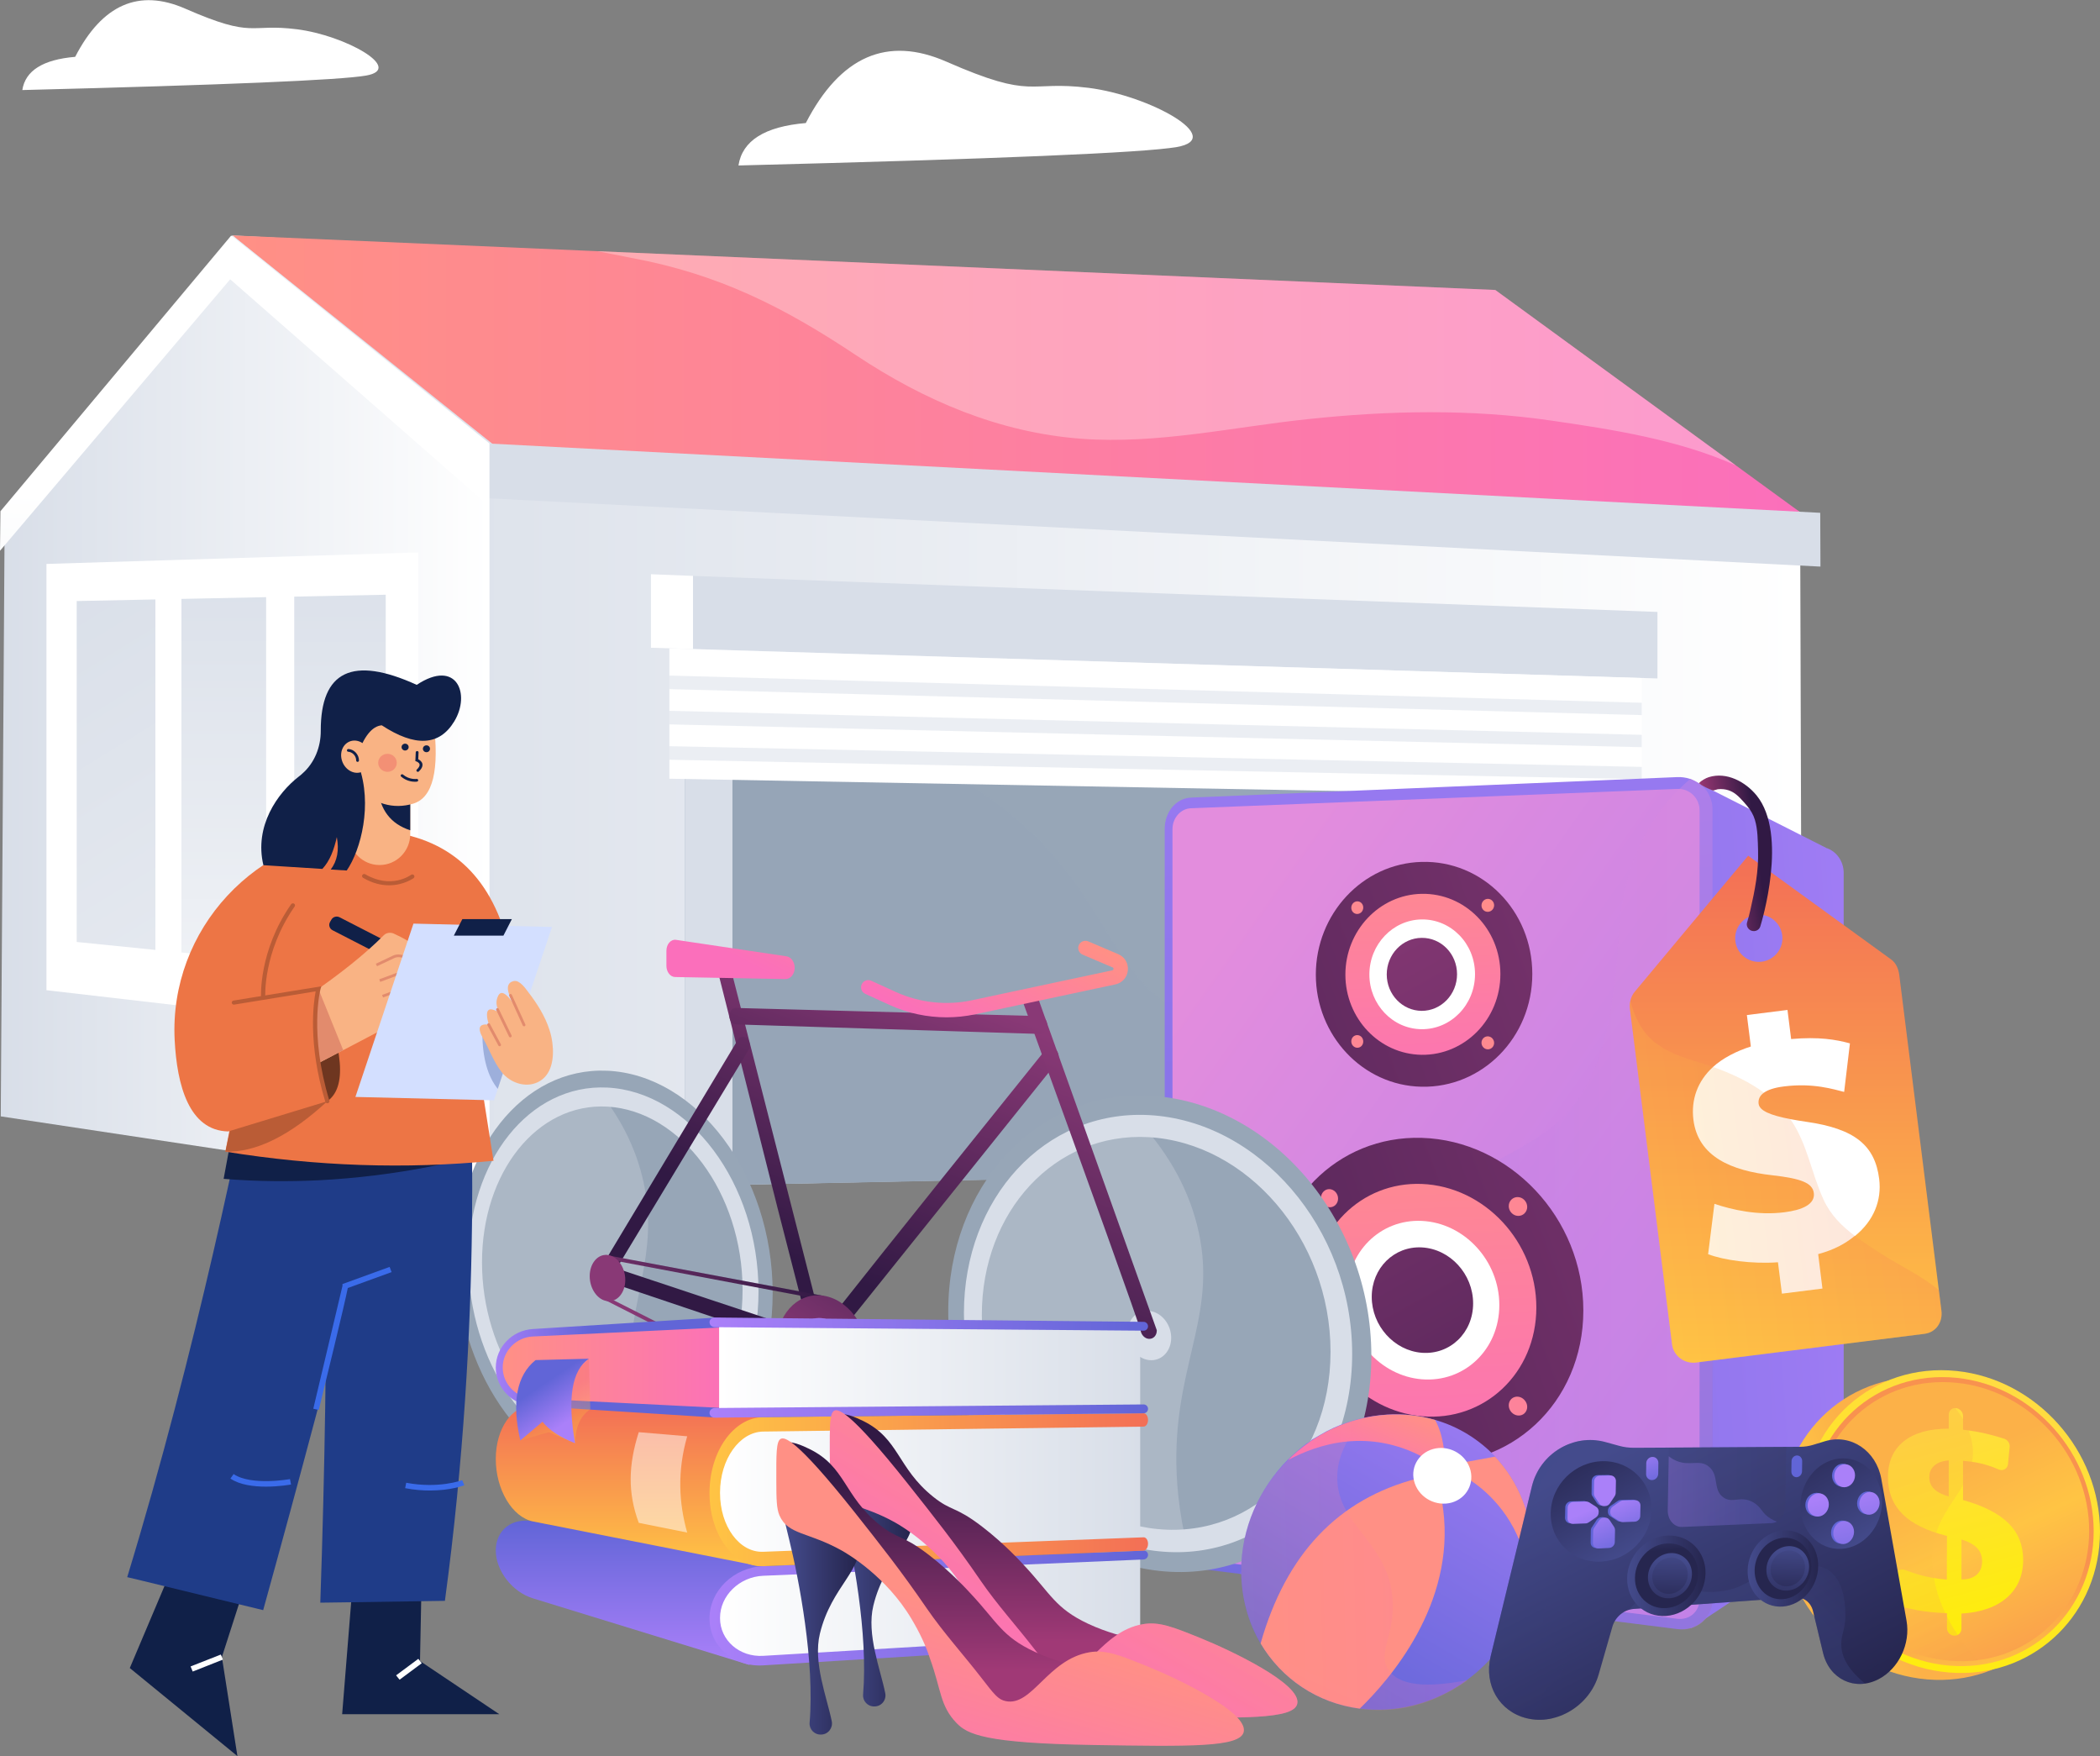 <svg xmlns="http://www.w3.org/2000/svg" xmlns:xlink="http://www.w3.org/1999/xlink" width="2757" height="2305"><rect width="100%" height="100%" fill="#808080" stroke="none"/><style><![CDATA[.K{mix-blend-mode:multiply}.M{mix-blend-mode:multiply}.N{mix-blend-mode:soft-light}.S{mix-blend-mode:multiply}.V{mix-blend-mode:soft-light}.j{mix-blend-mode:multiply}.q{mix-blend-mode:multiply}.r{mix-blend-mode:soft-light}.AN{mix-blend-mode:soft-light}.AO{mix-blend-mode:multiply}.AT{mix-blend-mode:multiply}.Ad{mix-blend-mode:multiply}.Ae{mix-blend-mode:multiply}.BH{mix-blend-mode:multiply}.BI{mix-blend-mode:soft-light}.BU{opacity:.3}.BV{fill:#fff}.BW{fill:#d8dee8}.BX{fill-rule:evenodd}.BY{fill:#102048}.BZ{fill:#97a6b7}.Ba{fill:#f9b384}]]></style><defs><linearGradient id="A" gradientUnits="userSpaceOnUse"/><linearGradient id="B" x1="305.1" y1="307" x2="2365.9" y2="307" href="#A"><stop stop-color="#d8dee8"/><stop offset="1" stop-color="#fff"/></linearGradient><linearGradient id="C" x1="305.2" y1="307" x2="2363.3" y2="307" href="#A"><stop stop-color="#ff9085"/><stop offset="1" stop-color="#fb6fbb"/></linearGradient><linearGradient id="D" x1="2389.4" y1="832.4" x2="2382.2" y2="1073.1" href="#A"><stop stop-color="#d8dee8"/><stop offset="1" stop-color="#fff"/></linearGradient><linearGradient id="E" x1="1" y1="307" x2="642.7" y2="307" href="#A"><stop stop-color="#d8dee8"/><stop offset="1" stop-color="#fff"/></linearGradient><linearGradient id="F" x1="-37.7" y1="1424.7" x2="-.1" y2="643.4" href="#A"><stop stop-color="#d8dee8"/><stop offset="1" stop-color="#fff"/></linearGradient><linearGradient id="G" x1="508.4" y1="663.1" x2="508.4" y2="1736.5" href="#A"><stop stop-color="#d8dee8"/><stop offset="1" stop-color="#fff"/></linearGradient><linearGradient id="H" x1="123" y1="651.6" x2="1053.9" y2="2162.5" href="#A"><stop stop-color="#d8dee8"/><stop offset="1" stop-color="#fff"/></linearGradient><linearGradient id="I" x1="351.4" y1="672.3" x2="351.4" y2="1686.6" href="#A"><stop stop-color="#d8dee8"/><stop offset="1" stop-color="#fff"/></linearGradient><linearGradient id="J" x1="2598.7" y1="994.4" x2="1301" y2="1082.8" href="#A"><stop stop-color="#aa80f9"/><stop offset="1" stop-color="#6165d7"/></linearGradient><linearGradient id="K" x1="1463.7" y1="467.2" x2="1551.7" y2="2643.7" href="#A"><stop stop-color="#aa80f9"/><stop offset="1" stop-color="#6165d7"/></linearGradient><linearGradient id="L" x1="1193.8" y1="1792.6" x2="2723.7" y2="2872.8" href="#A"><stop offset="0" stop-color="#e38ddd"/><stop offset="1" stop-color="#9571f6"/></linearGradient><linearGradient id="M" x1="1648.7" y1="1529.9" x2="1764.2" y2="2208.4" href="#A"><stop offset="0" stop-color="#e38ddd"/><stop offset="1" stop-color="#9571f6"/></linearGradient><linearGradient id="N" x1="2248.3" y1="1020.3" x2="1627.2" y2="1020.3" href="#A"><stop offset="0" stop-color="#e38ddd"/><stop offset="1" stop-color="#9571f6"/></linearGradient><linearGradient id="O" x1="909.4" y1="1813.6" x2="2457.7" y2="1236.6" href="#A"><stop stop-color="#311944"/><stop offset="1" stop-color="#893976"/></linearGradient><linearGradient id="P" x1="1753.5" y1="1069.4" x2="1770.1" y2="1478.1" href="#A"><stop stop-color="#ff9085"/><stop offset="1" stop-color="#fb6fbb"/></linearGradient><linearGradient id="Q" x1="2521.5" y1="2339.7" x2="1821.9" y2="1082.9" href="#A"><stop stop-color="#311944"/><stop offset="1" stop-color="#893976"/></linearGradient><linearGradient id="R" x1="2057.9" y1="1076.9" x2="1069" y2="1990.3" href="#A"><stop stop-color="#ff9085"/><stop offset="1" stop-color="#fb6fbb"/></linearGradient><linearGradient id="S" x1="2052" y1="1104" x2="1063.1" y2="2017.4" href="#A"><stop stop-color="#ff9085"/><stop offset="1" stop-color="#fb6fbb"/></linearGradient><linearGradient id="T" x1="1972.3" y1="1001.4" x2="983.4" y2="1914.8" href="#A"><stop stop-color="#ff9085"/><stop offset="1" stop-color="#fb6fbb"/></linearGradient><linearGradient id="U" x1="2139.8" y1="1182.5" x2="1150.9" y2="2095.9" href="#A"><stop stop-color="#ff9085"/><stop offset="1" stop-color="#fb6fbb"/></linearGradient><linearGradient id="V" x1="1078.3" y1="2257.7" x2="2626.6" y2="1680.8" href="#A"><stop stop-color="#311944"/><stop offset="1" stop-color="#893976"/></linearGradient><linearGradient id="W" x1="1706.4" y1="1407.8" x2="1729.8" y2="1987" href="#A"><stop stop-color="#ff9085"/><stop offset="1" stop-color="#fb6fbb"/></linearGradient><linearGradient id="X" x1="2349.5" y1="2411.2" x2="1669.1" y2="1188.7" href="#A"><stop stop-color="#311944"/><stop offset="1" stop-color="#893976"/></linearGradient><linearGradient id="Y" x1="2255" y1="1321" x2="1266.1" y2="2234.4" href="#A"><stop stop-color="#ff9085"/><stop offset="1" stop-color="#fb6fbb"/></linearGradient><linearGradient id="Z" x1="2239" y1="1351.6" x2="1250" y2="2264.9" href="#A"><stop stop-color="#ff9085"/><stop offset="1" stop-color="#fb6fbb"/></linearGradient><linearGradient id="a" x1="2124.7" y1="1204" x2="1135.7" y2="2117.4" href="#A"><stop stop-color="#ff9085"/><stop offset="1" stop-color="#fb6fbb"/></linearGradient><linearGradient id="b" x1="2373.9" y1="1473.6" x2="1384.9" y2="2387" href="#A"><stop stop-color="#ff9085"/><stop offset="1" stop-color="#fb6fbb"/></linearGradient><linearGradient id="c" x1="2344.3" y1="1788.6" x2="2344.3" y2="1123.2" href="#A"><stop stop-color="#ffc444"/><stop offset="1" stop-color="#f36f56"/></linearGradient><linearGradient id="d" x1="2138.6" y1="1312.1" x2="2490.6" y2="1267.9" href="#A"><stop stop-color="#ffc444"/><stop offset="1" stop-color="#f36f56"/></linearGradient><linearGradient id="e" x1="2321.8" y1="1220" x2="2253.1" y2="1229.4" href="#A"><stop stop-color="#311944"/><stop offset=".2" stop-color="#49204e"/><stop offset=".3" stop-color="#532353"/><stop offset="1" stop-color="#a03976"/></linearGradient><linearGradient id="f" x1="2536.2" y1="2239.8" x2="2308.6" y2="2312.9" href="#A"><stop stop-color="#fcb148"/><stop offset=".3" stop-color="#ffc444"/><stop offset=".9" stop-color="#f8924f"/></linearGradient><linearGradient id="g" x1="2827.2" y1="1911.6" x2="2630.7" y2="2345.2" href="#A"><stop stop-color="#ffdb44"/><stop offset="1" stop-color="#feef06"/></linearGradient><linearGradient id="h" x1="2413.4" y1="2303.8" x2="2375.5" y2="2096.7" href="#A"><stop stop-color="#fcb148"/><stop offset=".3" stop-color="#ffc444"/><stop offset=".9" stop-color="#f8924f"/></linearGradient><linearGradient id="i" x1="2714.8" y1="1850.1" x2="2871.1" y2="2181.8" href="#A"><stop stop-color="#fcb148"/><stop offset=".3" stop-color="#ffc444"/><stop offset=".9" stop-color="#f8924f"/></linearGradient><linearGradient id="j" x1="2623.1" y1="1827.9" x2="2704.2" y2="2131.8" href="#A"><stop stop-color="#ffdb44"/><stop offset="1" stop-color="#feef06"/></linearGradient><linearGradient id="k" x1="2601.5" y1="1893.9" x2="2762.7" y2="2236" href="#A"><stop stop-color="#fcb148"/><stop offset=".3" stop-color="#ffc444"/><stop offset=".9" stop-color="#f8924f"/></linearGradient><linearGradient id="l" x1="826.3" y1="1566.4" x2="969.5" y2="1200.8" href="#A"><stop stop-color="#311944"/><stop offset="1" stop-color="#893976"/></linearGradient><linearGradient id="m" x1="1160.6" y1="1772.4" x2="1329.5" y2="1341.1" href="#A"><stop stop-color="#311944"/><stop offset="1" stop-color="#893976"/></linearGradient><linearGradient id="n" x1="881.3" y1="1516.7" x2="1002.7" y2="1206.7" href="#A"><stop stop-color="#311944"/><stop offset="1" stop-color="#893976"/></linearGradient><linearGradient id="o" x1="840.8" y1="1526.1" x2="974.5" y2="1184.5" href="#A"><stop stop-color="#311944"/><stop offset="1" stop-color="#893976"/></linearGradient><linearGradient id="p" x1="1140.9" y1="1739.7" x2="1053.2" y2="1874.5" href="#A"><stop stop-color="#311944"/><stop offset="1" stop-color="#893976"/></linearGradient><linearGradient id="q" x1="1287.4" y1="1601.6" x2="1131.2" y2="1842" href="#A"><stop stop-color="#311944"/><stop offset="1" stop-color="#893976"/></linearGradient><linearGradient id="r" x1="1204" y1="1671.5" x2="1110.5" y2="1815.2" href="#A"><stop offset="0" stop-color="#e38ddd"/><stop offset="1" stop-color="#9571f6"/></linearGradient><linearGradient id="s" x1="1024.3" y1="1394.5" x2="876.9" y2="1621.2" href="#A"><stop stop-color="#311944"/><stop offset="1" stop-color="#893976"/></linearGradient><linearGradient id="t" x1="1127.6" y1="1121" x2="1037.9" y2="1293.9" href="#A"><stop stop-color="#ff9085"/><stop offset="1" stop-color="#fb6fbb"/></linearGradient><linearGradient id="u" x1="1490.4" y1="1265.4" x2="1399.8" y2="1440.1" href="#A"><stop stop-color="#ff9085"/><stop offset="1" stop-color="#fb6fbb"/></linearGradient><linearGradient id="v" x1="827.9" y1="2185.3" x2="827.9" y2="1995.9" href="#A"><stop stop-color="#aa80f9"/><stop offset="1" stop-color="#6165d7"/></linearGradient><linearGradient id="w" x1="1496.9" y1="2038.9" x2="944.1" y2="2038.9" href="#A"><stop stop-color="#d8dee8"/><stop offset="1" stop-color="#fff"/></linearGradient><linearGradient id="x" x1="931.5" y1="2033.3" x2="1507.2" y2="2033.3" href="#A"><stop stop-color="#aa80f9"/><stop offset="1" stop-color="#6165d7"/></linearGradient><linearGradient id="y" x1="832.8" y1="2055.5" x2="832.8" y2="1845.3" href="#A"><stop stop-color="#ffc444"/><stop offset="1" stop-color="#f36f56"/></linearGradient><linearGradient id="z" x1="1496.9" y1="1861.3" x2="944.1" y2="1861.3" href="#A"><stop stop-color="#d8dee8"/><stop offset="1" stop-color="#fff"/></linearGradient><linearGradient id="AA" x1="931.5" y1="1853.1" x2="1507.2" y2="1853.1" href="#A"><stop stop-color="#ffc444"/><stop offset="1" stop-color="#f36f56"/></linearGradient><linearGradient id="AB" x1="659.2" y1="1733.8" x2="969" y2="1733.8" href="#A"><stop stop-color="#ff9085"/><stop offset="1" stop-color="#fb6fbb"/></linearGradient><linearGradient id="AC" x1="640.4" y1="1724.3" x2="777.1" y2="1725.8" href="#A"><stop stop-color="#aa80f9"/><stop offset="1" stop-color="#6165d7"/></linearGradient><linearGradient id="AD" x1="1496.9" y1="1733.3" x2="944.1" y2="1733.3" href="#A"><stop stop-color="#d8dee8"/><stop offset="1" stop-color="#fff"/></linearGradient><linearGradient id="AE" x1="931.5" y1="1727.3" x2="1507.2" y2="1727.3" href="#A"><stop stop-color="#aa80f9"/><stop offset="1" stop-color="#6165d7"/></linearGradient><linearGradient id="AF" x1="931.5" y1="1841.4" x2="1507.2" y2="1841.4" href="#A"><stop stop-color="#aa80f9"/><stop offset="1" stop-color="#6165d7"/></linearGradient><linearGradient id="AG" x1="696.7" y1="1907.6" x2="674.1" y2="1874.2" href="#A"><stop stop-color="#ffc444"/><stop offset="1" stop-color="#f36f56"/></linearGradient><linearGradient id="AH" x1="697.3" y1="1898.4" x2="664.4" y2="1849.6" href="#A"><stop stop-color="#aa80f9"/><stop offset="1" stop-color="#6165d7"/></linearGradient><linearGradient id="AI" x1="1102.3" y1="1911.7" x2="1192.5" y2="1911.7" href="#A"><stop stop-color="#444b8c"/><stop offset="1" stop-color="#26264f"/></linearGradient><linearGradient id="AJ" x1="1524.3" y1="1895.6" x2="1522.7" y2="2156.3" href="#A"><stop stop-color="#311944"/><stop offset="1" stop-color="#a03976"/></linearGradient><linearGradient id="AK" x1="1785.1" y1="2101.4" x2="1615.6" y2="2387.3" href="#A"><stop stop-color="#ff9085"/><stop offset="1" stop-color="#fb6fbb"/></linearGradient><linearGradient id="AL" x1="1032.1" y1="1948.6" x2="1122.2" y2="1948.6" href="#A"><stop stop-color="#444b8c"/><stop offset="1" stop-color="#26264f"/></linearGradient><linearGradient id="AM" x1="1454.1" y1="1932.5" x2="1452.5" y2="2193.2" href="#A"><stop stop-color="#311944"/><stop offset="1" stop-color="#a03976"/></linearGradient><linearGradient id="AN" x1="1644.9" y1="2221.3" x2="1563.1" y2="2493.6" href="#A"><stop stop-color="#ff9085"/><stop offset="1" stop-color="#fb6fbb"/></linearGradient><linearGradient id="AO" x1="2170.3" y1="1860.4" x2="1887" y2="2340.9" href="#A"><stop stop-color="#aa80f9"/><stop offset="1" stop-color="#6165d7"/></linearGradient><linearGradient id="AP" x1="1858.4" y1="2241.9" x2="1245.7" y2="3623.6" href="#A"><stop stop-color="#ff9085"/><stop offset="1" stop-color="#fb6fbb"/></linearGradient><linearGradient id="AQ" x1="2014.1" y1="2070.7" x2="1736.3" y2="2697.2" href="#A"><stop stop-color="#ff9085"/><stop offset="1" stop-color="#fb6fbb"/></linearGradient><linearGradient id="AR" x1="1915.6" y1="1877.4" x2="1867.1" y2="1986.7" href="#A"><stop stop-color="#ff9085"/><stop offset="1" stop-color="#fb6fbb"/></linearGradient><linearGradient id="AS" x1="1627.1" y1="1863.1" x2="1918.9" y2="1856.2" href="#A"><stop stop-color="#ff9085"/><stop offset="1" stop-color="#fb6fbb"/></linearGradient><linearGradient id="AT" x1="2386.5" y1="1763.2" x2="2582.6" y2="2144.3" href="#A"><stop stop-color="#444b8c"/><stop offset="1" stop-color="#26264f"/></linearGradient><linearGradient id="AU" x1="2191.3" y1="1894.3" x2="2345.2" y2="1897.1" href="#A"><stop stop-color="#40447e"/><stop offset="1" stop-color="#3c3b6b"/></linearGradient><linearGradient id="AV" x1="2263.5" y1="1996.4" x2="2369.5" y2="1891.4" href="#A"><stop stop-color="#444b8c"/><stop offset="1" stop-color="#26264f"/></linearGradient><linearGradient id="AW" x1="2069.6" y1="2082.8" x2="1983.1" y2="1936" href="#A"><stop stop-color="#444b8c"/><stop offset="1" stop-color="#26264f"/></linearGradient><linearGradient id="AX" x1="2137.8" y1="2012.1" x2="2239.6" y2="2014" href="#A"><stop stop-color="#444b8c"/><stop offset="1" stop-color="#26264f"/></linearGradient><linearGradient id="AY" x1="2225.6" y1="1978.6" x2="2230.2" y2="2031.1" href="#A"><stop stop-color="#444b8c"/><stop offset="1" stop-color="#26264f"/></linearGradient><linearGradient id="AZ" x1="2226.8" y1="2049.9" x2="2215.5" y2="2138.7" href="#A"><stop stop-color="#444b8c"/><stop offset="1" stop-color="#26264f"/></linearGradient><linearGradient id="Aa" x1="2218.7" y1="2036" x2="2216.4" y2="2112" href="#A"><stop stop-color="#444b8c"/><stop offset="1" stop-color="#26264f"/></linearGradient><linearGradient id="Ab" x1="2295.9" y1="2005.4" x2="2387.4" y2="2007.1" href="#A"><stop stop-color="#444b8c"/><stop offset="1" stop-color="#26264f"/></linearGradient><linearGradient id="Ac" x1="2373.5" y1="1960.6" x2="2378.1" y2="2012.4" href="#A"><stop stop-color="#444b8c"/><stop offset="1" stop-color="#26264f"/></linearGradient><linearGradient id="Ad" x1="2380.5" y1="2040.5" x2="2369.4" y2="2127.9" href="#A"><stop stop-color="#444b8c"/><stop offset="1" stop-color="#26264f"/></linearGradient><linearGradient id="Ae" x1="2372.6" y1="2026.9" x2="2370.3" y2="2101.8" href="#A"><stop stop-color="#444b8c"/><stop offset="1" stop-color="#26264f"/></linearGradient><linearGradient id="Af" x1="2171.2" y1="1890.7" x2="2189.9" y2="1948.7" href="#A"><stop stop-color="#aa80f9"/><stop offset="1" stop-color="#6165d7"/></linearGradient><linearGradient id="Ag" x1="2341.4" y1="1830.8" x2="2359.8" y2="1887.7" href="#A"><stop stop-color="#aa80f9"/><stop offset="1" stop-color="#6165d7"/></linearGradient><linearGradient id="Ah" x1="2153.6" y1="2033.3" x2="2138.1" y2="2017.8" href="#A"><stop stop-color="#aa80f9"/><stop offset="1" stop-color="#6165d7"/></linearGradient><linearGradient id="Ai" x1="2122.2" y1="2065.3" x2="2106.7" y2="2049.8" href="#A"><stop stop-color="#aa80f9"/><stop offset="1" stop-color="#6165d7"/></linearGradient><linearGradient id="Aj" x1="2121.1" y1="2065.2" x2="2105.8" y2="2049.8" href="#A"><stop stop-color="#aa80f9"/><stop offset="1" stop-color="#6165d7"/></linearGradient><linearGradient id="Ak" x1="2152.8" y1="2032.2" x2="2137.6" y2="2017" href="#A"><stop stop-color="#aa80f9"/><stop offset="1" stop-color="#6165d7"/></linearGradient><linearGradient id="Al" x1="2132.6" y1="1959.8" x2="2164.7" y2="2031.6" href="#A"><stop stop-color="#aa80f9"/><stop offset="1" stop-color="#6165d7"/></linearGradient><linearGradient id="Am" x1="2107.1" y1="1972" x2="2139.1" y2="2043.4" href="#A"><stop stop-color="#aa80f9"/><stop offset="1" stop-color="#6165d7"/></linearGradient><linearGradient id="An" x1="2098.7" y1="1976.3" x2="2130.6" y2="2047.2" href="#A"><stop stop-color="#aa80f9"/><stop offset="1" stop-color="#6165d7"/></linearGradient><linearGradient id="Ao" x1="2147.3" y1="1953" x2="2178.9" y2="2023.5" href="#A"><stop stop-color="#aa80f9"/><stop offset="1" stop-color="#6165d7"/></linearGradient><linearGradient id="Ap" x1="2392.5" y1="2060.8" x2="2303.7" y2="1909.4" href="#A"><stop stop-color="#444b8c"/><stop offset="1" stop-color="#26264f"/></linearGradient><linearGradient id="Aq" x1="2478.5" y1="2024.2" x2="2458.4" y2="2003.4" href="#A"><stop stop-color="#aa80f9"/><stop offset="1" stop-color="#6165d7"/></linearGradient><linearGradient id="Ar" x1="2441.9" y1="2061.9" x2="2421.9" y2="2041.2" href="#A"><stop stop-color="#aa80f9"/><stop offset="1" stop-color="#6165d7"/></linearGradient><linearGradient id="As" x1="2442.6" y1="2061.4" x2="2422.5" y2="2040.5" href="#A"><stop stop-color="#aa80f9"/><stop offset="1" stop-color="#6165d7"/></linearGradient><linearGradient id="At" x1="2477.3" y1="2024.9" x2="2457.4" y2="2004.2" href="#A"><stop stop-color="#aa80f9"/><stop offset="1" stop-color="#6165d7"/></linearGradient><linearGradient id="Au" x1="2443.5" y1="1951" x2="2478.8" y2="2081.1" href="#A"><stop stop-color="#aa80f9"/><stop offset="1" stop-color="#6165d7"/></linearGradient><linearGradient id="Av" x1="2424.1" y1="1958.3" x2="2459" y2="2086.8" href="#A"><stop stop-color="#aa80f9"/><stop offset="1" stop-color="#6165d7"/></linearGradient><linearGradient id="Aw" x1="2402.5" y1="1964.2" x2="2437.7" y2="2093.8" href="#A"><stop stop-color="#aa80f9"/><stop offset="1" stop-color="#6165d7"/></linearGradient><linearGradient id="Ax" x1="2464.4" y1="1945" x2="2499.4" y2="2073.8" href="#A"><stop stop-color="#aa80f9"/><stop offset="1" stop-color="#6165d7"/></linearGradient><linearGradient id="Ay" x1="2090.8" y1="1913.9" x2="2297.7" y2="2316" href="#A"><stop stop-color="#444b8c"/><stop offset="1" stop-color="#26264f"/></linearGradient><linearGradient id="Az" x1="2191" y1="1909.4" x2="2345.1" y2="1912.2" href="#A"><stop stop-color="#aa80f9"/><stop offset="1" stop-color="#6165d7"/></linearGradient><path id="BA" d="M2728.5 2019.4c0 105.7-82.6 188.7-188.2 185.5-109.8-3.4-202.2-98.2-202.2-211.8 0-113.5 92.4-195.9 202.2-184.5 105.6 11 188.2 105.2 188.2 210.8z"/></defs><path d="M2363.3 672.3l2.6 853.4-1723.2 36.2L305.1 309l1661.2 89.1-6.5 36.1z" fill="url(#B)"/><path d="M2363.3 672.3L673.5 604.2 305.2 309l479.1 20.7 1178.8 50.9L2279 610.9q0 0 0 0z" fill="url(#C)"/><path d="M2390 743.7L640.7 654v-71.9l1749 91z" fill="url(#D)"/><path d="M642.6 582.1l.1 980L1 1465.3l5.2-795.2L305.1 309z" fill="url(#E)"/><path d="M640.7 663.1L302.2 366.6 0 722.9.6 671l302.9-361.8 337.2 272.9z" fill="url(#F)"/><g class="BV BX"><path d="M538.1 736.6v607.1l-465.9-53.9V751zm-29.2 544.7V776.7l-125.1 2.7v489.2zm-157.1-15.9V780.1L236 782.6v471zm-145.6-14.7V783.3l-107.6 2.3v454.2z"/><path d="M549.2 1356.2L61 1299.7V740.2l488.2-15.1zm-465.9-76.3l443.7 51.3V748.1L83.3 761.8zm436.8 13.7l-147.4-14.9V768.5l147.4-3.1zM395 1258.5l102.8 10.4V788.1L395 790.3zm-32.1 19.1l-138.1-14v-492l138.1-2.9zm-115.8-34.1l93.5 9.4V791.4l-93.5 2zm-29.8 19.4l-129.8-13.2V774.5l129.8-2.7zm-107.5-33.3l85.2 8.6V794.5l-85.2 1.9z"/></g><path d="m506.4 780.6v496.6l-120.1-12.1v-482z" fill="url(#G)"/><path d="M204 786.8v460l-103.3-10.4V788.9z" fill="url(#H)"/><path d="M349.4 783.8v477.6l-111.2-11.2V786.1z" fill="url(#I)"/><g class="BZ"><path d="M2145 922v609.6l-1245.5 24.9V887.2z"/><path class="K" d="m2118.2 1532.1l-1218.7 24.4v-95.7l43.7-462.4q211.4-77.3 391.6 76.9c175.6 150.1 91.5 286.8 442.5 309.1c268.1 16.9 321.2 57.7 340.9 147.7z" opacity=".6"/></g><path d="M961.6 1555.3l-62.1 1.2V887.2l62.1 1.6zm1183.4-23.7l-51.8 1v-612l51.8 1.4z" class="BW"/><path d="m909.8 851.9l-55.2-1.7v-96.5l55.2 2.2z" class="BV"/><path d="M2176 890.5L909.8 851.9v-96L2176 803.2z" class="BW"/><path d="M2155.3 1045.5l-1276.5-23.4V851l1276.5 39z" class="BV"/><g class="BW"><path class="M" d="M2155.3 938.6L878.8 904.5v-17.8l1276.5 35.7zm0 42.1L878.8 950.8V933l1276.5 31.5zm0 42.1L878.8 997.2v-17.8l1276.5 27.2z" opacity=".5"/></g><path class="N BU BV" d="M2279 610.9c-75.6-33.9-162.7-47.3-242-58.8-106.1-15.5-213.3-13.3-319.7-2-98.8 10.4-197.7 33.2-297.5 25.8-108.3-8.1-206.4-50.1-296-109.7-95.9-63.8-180.7-106.5-295.4-127.8l-44.1-8.7 1178.8 50.9z"/><path d="M1901.3 1133.3l277-12.5 40.3-98.5 179.7 91v.1l.1.1q.1-.1.2-.2c12.7 4.6 21.9 17.3 21.9 32.6V1988c0 15.8-9.8 28.1-23.1 31.3L2220.3 2137l-38.6-144.8-232-31.3q0-.1 0-.1l-48.4-6.5c-15.2-2.1-26.2-18.4-26.2-36.1v-751.5c0-17.8 11-32.7 26.2-33.4z" fill="url(#J)"/><path d="M1563.6 1046.9l637.9-26.9c5.7-.3 12 .5 17.1 2.3 16.8 5.7 29.7 21.3 29.7 40.1v1036.9c0 24.4-21.7 42-46.4 38.9l-638.4-80.5c-20-2.5-34.4-22.6-34.4-44.4V1088c0-21.8 14.4-40.2 34.5-41.1z" fill="url(#K)"/><path d="M1539.3 1088.3c0-14.6 10.7-26.9 24.1-27.4l638.4-25.4c16.5-.7 29.5 12 29.5 28.3v1035.1c0 16.3-13.1 27.9-29.5 25.8l-638.6-79.2c-13.4-1.7-23.9-14.9-23.9-29.5z" fill="url(#L)"/><path d="m1730.2 1963.8c0-9.1 5.8-15.7 14.4-14.9l244.8 25.8c9.3 1 15.2 9.4 15.2 18.9v22.1c0 9.5-5.8 16.4-15.1 15.3l-244.1-27.9c-8.6-1-15.2-9.1-15.2-18.2z" fill="url(#M)"/><path class="S BU" d="M1637 2053.4c51.1-51.1 191.7-56.9 233.9-112.3 11.2-14.7 15.2-32.8 8.4-55.9q-1.3-4.7-3.2-9.6-6.9-17.5-12.2-34.8-4.9-16.4-8.3-32.5c-9.5-44.5-10.4-87.2-2.9-126.2q3.2-16.3 8.3-31.6c4.8-14.7 11-28.7 18.5-41.9 9.7-17 21.6-32.7 35.7-46.9 13.8-13.8 29.8-26.2 48-36.7 75.8-44.2 149.7-63.9 161.3-292.9 4.9-96 40.7-157.7 81.1-197.4 4.4-4.4 9.1-8.6 13.7-12.4 16.8 5.7 29 21.3 29 40.1v1036.9c0 24.4-20.6 42.2-45.3 39.1l-575.8-72.6c2.7-4.9 6-8.6 9.8-12.4z" fill="url(#N)"/><path d="M1866.4 1131.3c79.5-2.2 145.3 63.7 145.3 147.1 0 83.3-65.8 149.6-145.3 148-77.5-1.5-138.9-67.4-138.9-147.1s61.4-146 138.9-148z" fill="url(#O)"/><path d="M1866.4 1173.2c56.7-1.1 103.4 46 103.4 105.3s-46.7 106.7-103.4 106c-55.7-.8-100.1-47.9-100.1-105.3s44.4-104.9 100.1-106z" fill="url(#P)"/><path class="V BV" d="M1866.4 1206.8c38.5-.5 70.1 31.6 70.1 71.8s-31.6 72.6-70.1 72.3c-38-.3-68.6-32.5-68.6-71.8 0-39.4 30.6-71.7 68.6-72.3z"/><path d="M1866.4 1231c25.6-.3 46.5 21 46.5 47.7 0 26.6-20.9 48.2-46.5 48.1-25.3-.2-45.8-21.5-45.8-47.8s20.5-47.8 45.8-48z" fill="url(#Q)"/><path d="M1959.1 1182.2c3.3 3.3 3.3 8.7 0 12.1-3.2 3.3-8.5 3.4-11.7.1-3.2-3.2-3.2-8.6 0-12s8.5-3.5 11.7-.2z" fill="url(#R)"/><path d="M1787.5 1361.1c3 3.3 3 8.6 0 11.8-3.1 3.2-8.1 3.1-11.2-.2-3-3.2-3-8.5 0-11.7 3.1-3.2 8.1-3.1 11.2.1z" fill="url(#S)"/><path d="M1776.3 1185.6c3.1-3.3 8.1-3.4 11.2-.2 3 3.2 3 8.4 0 11.7-3.1 3.3-8.1 3.4-11.2.2-3-3.2-3-8.4 0-11.7z" fill="url(#T)"/><path d="M1947.4 1362.7c3.2-3.3 8.5-3.2 11.7.1 3.3 3.4 3.3 8.8 0 12.1-3.2 3.3-8.5 3.2-11.7-.2-3.2-3.3-3.2-8.7 0-12z" fill="url(#U)"/><path d="M1866.7 1493.5c115.3 3.5 212 105 212 226.6s-96.7 210.7-212 199.3c-111.2-10.9-198.5-111.8-198.5-225.7s87.3-203.6 198.5-200.2z" fill="url(#V)"/><path d="M1866.7 1554c82.1 3.3 150.3 75.9 150.3 162.1s-68.2 150.1-150.3 142.8c-80-7.1-143.4-79.4-143.4-161.7 0-82.2 63.4-146.4 143.4-143.2z" fill="url(#W)"/><path class="V BV" d="M1866.7 1602.5c55.8 2.7 101.7 52.2 101.7 110.5s-45.9 101.9-101.7 97.4c-54.7-4.4-98.4-53.8-98.4-110.3s43.7-100.2 98.4-97.6z"/><path d="M1866.7 1637.3c37 2 67.3 34.9 67.3 73.5s-30.3 67.6-67.3 64.8c-36.5-2.8-65.8-35.6-65.8-73.4 0-37.7 29.3-66.8 65.8-64.9z" fill="url(#X)"/><path d="M2001.4 1575.2c4.8 5.1 4.8 12.9 0 17.5-4.7 4.6-12.4 4.3-17.1-.8-4.7-5-4.7-12.8 0-17.4s12.4-4.3 17.1.7z" fill="url(#Y)"/><path d="M1753.4 1816.9c4.4 5 4.4 12.5 0 16.8s-11.5 3.7-15.8-1.4c-4.4-5-4.4-12.5 0-16.7 4.3-4.3 11.4-3.7 15.8 1.3z" fill="url(#Z)"/><path d="M1737.6 1564c4.3-4.5 11.4-4.2 15.8.6 4.4 4.9 4.4 12.4 0 16.9-4.4 4.4-11.5 4.1-15.8-.8-4.4-4.8-4.4-12.3 0-16.7z" fill="url(#a)"/><path d="M1984.3 1836.1c4.7-4.4 12.4-3.8 17.1 1.5 4.8 5.2 4.8 13 0 17.5-4.7 4.4-12.4 3.7-17.1-1.5s-4.7-13 0-17.5z" fill="url(#b)"/><path d="M2493.4 1279.2l55.4 441.1c1.9 15-7.1 28.5-22.1 30.4l-300.1 37.7c-15.1 1.9-29.5-8.7-31.4-23.7l-55.4-441.1c-.4-3.2-.2-6.5.6-9.8.9-4.4 2.9-8.7 5.8-12.1l148.9-178.5 187.8 136.2c6.2 4.5 9.5 12.2 10.5 19.8zm-215.1-43.8c2.1 17 17.6 29 34.6 26.9 17-2.2 29.1-17.7 26.9-34.7-2.1-17-17.6-29-34.6-26.9-17 2.2-29.1 17.7-26.9 34.7z" fill="url(#c)" class="BX"/><path d="M2467.1 1547.5c3.5 28.1-7.2 54.9-31.7 74.7-.1 0-.5.1-.6.2-12.4 10-26.4 17.9-47.8 23.7l5.6 45.2-53.2 6.7-5.2-41.2c-34.1 2.5-71.4-2.8-91.7-10.6l8.3-66.1c23.5 7.9 57 15.5 91.6 11.1 23.6-2.9 40.7-10.5 38.9-25.2-1.7-13.3-16.5-19.1-54.5-23.4-53.6-5.9-97.5-24.3-103.6-72.8-3.3-26.6 5.5-50.8 25.7-69.3 12.5-11.5 30.8-20.9 49.7-26.9l-5.2-41.3 53.3-6.7 4.8 38.2c36.5-3.2 59 .7 77.2 5.7l-7.6 63.7c-13.5-3.3-40.4-12.1-79-7.2-13 1.6-21.2 4.6-26.3 8.2-6.1 4.3-7.6 9.6-7 14.5 1.1 9 14.7 15 41.6 20.2q9.4 1.8 21 3.5c63.9 9.1 90.2 31.1 95.7 75.1z" class="BV"/><path class="j" d="M2545.4 1693.2l3.4 27.1c1.9 15-7.1 28.5-22.1 30.4l-300.1 37.7c-15.1 1.9-29.5-8.7-31.4-23.7l-55.4-441.1c-.4-3.2-.1-6.5.6-9.8 5.1 19.3 13.4 37.4 27.9 50.7 22.1 20.3 53.1 26.4 80.9 36 1.8.7 3.7 1.3 5.5 2 21.6 8.1 42.6 18.1 61.1 31.7 8.3 6.1 16.2 12.9 23.3 20.6q6.4 6.8 11.3 14.1c22.4 32.1 27.2 69.8 43.7 105.8 9.1 19.9 24.1 34.8 41.1 47.5 12.1 9.1 24.6 17.2 37.2 25.1 22.9 14.4 51.1 28 73 45.9z" opacity=".2" fill="url(#d)"/><path d="M2311 1216.1c-1.5 4.6-6.5 7.1-11.3 5.6q-.2-.1-.4-.1c-4.5-1.7-7.1-6.5-5.6-11q2.5-8.1 4.3-16.3c5.9-25.5 10.9-51.3 10.1-77.6-.4-13.3-.3-27.8-4.2-40.7-2-6.7-5.6-12.7-10.1-18.1-5.1-6-12.3-14.6-19.2-18.3q-5.5-3-11.7-3.7c-2.6-.3-5.1-.3-7.7 0-1.4.2-5.6 2-6.7 1.6-5.6-2.2-13.8-5.7-18.1-9.6 3.1-3.2 8.6-6.4 12.9-7.8 23.5-7.4 48.3 6.1 62.9 24 41.7 51.5 6.3 167.1 4.8 172z" fill="url(#e)"/><path d="M98.7 74.6Q152-28.6 243.3 11.4c91.4 40 82.9 19 146.3 27 63.5 7.9 142 52 90.9 60.8q-51.1 8.9-451.2 19Q35.2 80 98.7 74.6zm959.2 86.9q68-131.6 184.5-80.6c116.5 51.1 105.8 24.3 186.7 34.4 80.9 10.2 181 66.4 115.8 77.7q-65.1 11.3-575.4 24.2 7.5-48.8 88.4-55.7z" class="BV"/><use xlink:href="#BA" fill="url(#f)"/><use xlink:href="#BA" x="28.5" y="-9.1" fill="url(#g)"/><path d="M2748.7 2009.8c0 100.9-79 180.2-179.9 177-104.7-3.4-192.7-94-192.7-202.1 0-108.2 88-186.9 192.7-176.2 100.9 10.4 179.9 100.3 179.9 201.3z" fill="url(#h)"/><path d="M2742.8 2009.4c0 97.6-76.5 174.2-174 170.9-101.1-3.4-185.9-90.8-185.9-195.2 0-104.3 84.8-180.4 185.9-170.1 97.5 9.8 174 96.7 174 194.4z" fill="url(#i)"/><path d="M2567.8 1848.2c5.2.5 9.4 5.2 9.4 10.4v18q15.6 1.7 31.2 5.4 11.5 2.7 22.8 6.4c4.6 1.5 7.7 6.1 7.2 10.8l-2.2 22.6c-.6 5.9-6.5 9.5-12.1 7q-7.5-3.4-15.3-5.7-13.7-4.2-28.9-5.4l-2.7-.3v51.5c27.1 7.6 47 17.8 59.8 30.6 12.8 12.7 19.1 28.6 19.1 47.7 0 20.6-7 37.1-21.1 49.6-14.2 12.5-34.2 19.6-59.9 21.1v19.8c0 5.3-4.2 9.4-9.4 9.2h-.2c-5.2-.2-9.4-4.7-9.4-10v-19.5l-4.2-.2q-18.1-.8-34.7-3.7-12.3-2.2-24-5.5c-4.7-1.4-7.9-5.9-7.5-10.7l2.6-29c.6-6.3 6.9-9.9 12.8-7.6q10.4 4.1 21.1 7 16.6 4.3 33.7 5.6l.2-57.3c-26-6.4-45.4-15.9-58.2-28.5-12.8-12.7-19.3-28.9-19.3-48.6 0-20.4 7-36.2 20.9-47.2s33.5-16.5 58.9-16.5v-18.3c0-5.3 4.2-9.2 9.4-8.7zm-9.4 68.7q-12 .9-18.7 6.6-6.8 5.8-6.8 15.5 0 9.2 6.3 15.3 6.2 6.2 19.2 9.9zm16.7 103.7v52.5q13.1 0 20.1-6.3 7-6.2 7-17.6 0-10.4-6.5-17.3-6.6-6.9-20.6-11.3z" fill="url(#j)" class="BX"/><path class="q BU" d="M2597.6 2178.9c-9.4 1.2-18.9 1.8-28.8 1.4-101.1-3.4-185.9-90.8-185.9-195.2 0-91.4 65.3-161.2 149.7-170.1 27.8 21.7 52.7 49.4 57 82.3 7 53.4-46.4 77.9-52.2 136-5.1 49.8 20 105.7 60.2 145.6z" fill="url(#k)"/><path d="M797.4 1915.8c-100.5-15.9-178.7-132.2-178.7-260.3 0-128.2 78.2-228 178.7-222.8 105.1 5.5 194 122.9 194 262s-88.9 237.8-194 221.1z" class="BZ"/><path class="r BU BW" d="M835.4 1916.8c-12.4 1.4-25.1 1.1-38-1-100.5-15.9-178.7-132.2-178.7-260.3 0-123.6 72.6-220.7 167.8-222.9 26.4 32.6 48.1 72 58.4 119.2 20.8 95.3-19.1 151.8-20.3 259.8-.4 30 2.3 65 10.8 105.2z"/><g class="BX"><path d="M1014.4 1697.1c0 155.6-99.7 265.3-217 246-111.5-18.4-198-147.7-198-289.7s86.5-253.1 198-248c117.3 5.4 217 136.1 217 291.7zm-23-2.4c0-139.1-88.9-256.5-194-262-100.5-5.2-178.7 94.6-178.7 222.8 0 128.1 78.2 244.4 178.7 260.3 105.1 16.7 194-82 194-221.1z" class="BZ"/><path d="M995.8 1695.1c0 142.3-90.9 243.1-198.4 225.9-102.6-16.4-182.4-135.1-182.4-265.9s79.8-232.8 182.4-227.6c107.5 5.5 198.4 125.4 198.4 267.6zm-20.9-2.2c0-127.2-81.2-234.9-177.5-240.4-92.4-5.2-164.6 86.4-164.6 204.4 0 118.1 72.2 224.8 164.6 239.1 96.3 14.8 177.5-75.8 177.5-203.1z" class="BW"/></g><path d="M819.5 1679.9c0 15.4-9.7 26.9-21.6 25.6-11.8-1.3-21.4-14.9-21.4-30.2 0-15.4 9.6-26.8 21.4-25.7 11.9 1.2 21.6 14.8 21.6 30.3z" class="BW"/><path d="M1508 2028.4c-134-21.2-237.7-157.1-237.7-304.4s103.7-261.3 237.7-254.3c141.1 7.3 261.3 144.9 261.3 306.8 0 162-120.2 274.3-261.3 251.9z" class="BZ"/><path class="r BU BW" d="M1558.8 2030.7c-16.5 1.2-33.5.5-50.8-2.3-134-21.2-237.7-157.1-237.7-304.4 0-142 96.3-252.9 223-254.6 35.4 38 64.5 83.9 78.3 138.7 28 110.7-25.6 175.5-27.2 300.4-.5 34.8 3 75.4 14.4 122.2z"/><g class="BX"><path d="M1800.4 1779.8c0 181.3-134.9 306.1-292.4 280.2-148.7-24.5-263.1-175.5-263.1-338.6 0-163.2 114.4-290.1 263.1-283.3 157.5 7.3 292.4 160.4 292.4 341.7zm-31.1-3.3c0-161.9-120.2-299.5-261.3-306.8-134-7-237.7 107-237.7 254.3s103.7 283.2 237.7 304.4c141.1 22.4 261.3-89.9 261.3-251.9z" class="BZ"/><path d="M1775.2 1777.2c0 165.6-123 280.3-267.2 257.2-136.8-21.8-242.5-160.5-242.5-310.9 0-150.3 105.7-266.8 242.5-259.9 144.2 7.4 267.2 147.9 267.2 313.6zm-28.4-3c0-148.1-109.5-274.3-238.8-281.6-123.2-6.9-219 97.7-219 233.4s95.8 260.5 219 279.5c129.3 19.9 238.8-83.2 238.8-231.3z" class="BW"/></g><path d="M1537.6 1755.9c0 18-13 31.1-29 29.3-15.8-1.8-28.6-17.6-28.6-35.4 0-17.7 12.8-30.8 28.6-29.2 16 1.6 29 17.4 29 35.3z" class="BW"/><g class="BX"><path d="M1077 1776.1q0 0 0 0c-7.2-.9-7.2-.9-23-61.5l-33.1-128.7-77.6-307.5c-1.4-5.7 1-11.7 5.5-13.4 4.6-1.8 9.4 1.4 10.8 7.1l120.5 471.9c22-28.7 87.6-111.6 292-365.6 3.8-4.7 10.2-4.9 14.4-.4s4.5 11.9.8 16.6l-302.5 377.1c-1.6 3-4.6 4.8-7.8 4.4zm8.6-6.5q0 0 0 0 0 0 0 0zm0 0q0 0 0 0 0 0 0 0z" fill="url(#l)"/><path d="M1508 1757.3c-5.2-.5-9.5-5.1-10.5-10.7-3.7-13.7-62.1-176.8-154-429.9-2.2-5.9.2-12.7 5.3-15.1 5.2-2.4 11.1.5 13.3 6.4l156.6 438c.2 6.7-4.4 11.7-10.4 11.3q-.1 0-.3 0zm-10.7-12.7q0 0 0 0 0 0 0 0zm0 0q0 0 0 0 0 0 0 0z" fill="url(#m)"/></g><path d="M1364.8 1357.1l-398.6-12.5c-4.8-.2-8.6-5.1-8.6-11.1 0-5.9 3.8-10.6 8.6-10.5l398.6 10.7c5.6.1 10.1 5.5 10.1 12 0 6.4-4.5 11.6-10.1 11.4z" fill="url(#n)"/><path d="M1077.1 1776.1q-.8-.1-1.6-.4L794 1680.9c-2.7-.9-5-3.6-6-7-1-3.5-.7-7.2 1-9.9l179.7-299.2c2.9-4.6 8.3-5.5 12.1-1.8 3.9 3.7 4.7 10.5 1.9 15.2l-173.2 286.7 269.1 89.5c4.9 1.6 8.2 7.7 7.3 13.6-.7 5.3-4.5 8.6-8.8 8.1z" fill="url(#o)"/><path d="M1069.4 1845.9l-2.6-1.3-271.4-137.7v-59.6l285.8 53.6zm-270-142.4l266.1 134.6 10.7-132.7-276.8-52.2z" fill="url(#p)" class="BX"/><path d="M1139.9 1781.5c0 41.3-27.6 71-61.2 66.5-33.1-4.5-59.6-40.7-59.6-80.9 0-40.3 26.5-70.1 59.6-66.7 33.6 3.5 61.2 39.9 61.2 81.1z" fill="url(#q)"/><path d="M1115.1 1778.6c0 24.5-16.3 42.3-36.4 39.7-19.8-2.5-35.8-24.2-35.8-48.4s16-42 35.8-39.8c20.1 2.2 36.4 23.9 36.4 48.5z" fill="url(#r)"/><path d="M820.9 1680c0 16.8-10.6 29.3-23.5 27.8-12.8-1.4-23.2-16.1-23.2-32.8 0-16.6 10.4-29.1 23.2-27.8 12.9 1.3 23.5 16 23.5 32.8z" fill="url(#s)"/><path d="M1031.1 1285.1l-144.8-2.7c-6.3-.1-11.4-6.7-11.4-14.7v-19.8c0-4.1 1.4-8.1 3.8-10.8s5.6-4 8.8-3.5l145 21.6c6.1.9 10.8 7.4 10.8 15.1 0 8.3-5.5 14.9-12.2 14.8z" fill="url(#t)"/><path d="M1242.7 1335.3c-25.5 0-50.9-5.4-74.1-15.9l-32.6-14.9c-4.8-2.2-6.9-7.8-4.7-12.5 2.1-4.8 7.7-6.9 12.5-4.7l32.7 14.9c30.8 14 66 17.8 99.1 10.8l184.7-39.4c.4-.1 1.4-.3 1.6-1.8.1-1.4-.8-1.8-1.2-2l-39.4-16.8c-4.8-2.1-7-7.6-5-12.4 2.1-4.8 7.6-7 12.4-5l39.4 16.8c8.6 3.7 13.5 12 12.6 21.3-.9 9.2-7.3 16.4-16.4 18.4l-184.7 39.4c-12.2 2.5-24.6 3.8-36.9 3.8z" fill="url(#u)"/><path d="M983.8 2185.3L699.9 2098c-27.7-8.5-49-36.5-49-62.9v-.3c0-26.3 21.3-43.4 49-37.8l305.1 58.5z" fill="url(#v)"/><path d="m1496.9 2149.8l-499 30.1c-29.6 1.8-53.8-19.2-53.8-46.9v-18.8c0-27.7 24.2-51.2 53.8-52.4l499-20.9z" fill="url(#w)"/><path d="M1501.4 2155.3l-499.5 30.6c-38.7 2.4-70.4-25.1-70.4-61.3v-.4c0-36.2 31.7-66.9 70.4-68.5l499.5-20.4c3.2-.2 5.8 2.3 5.8 5.5s-2.6 5.9-5.8 6.1l-499.5 21.4c-31.1 1.3-56.6 26.1-56.6 55.2v.4c0 29.1 25.5 51.3 56.6 49.5l499.5-29.7c3.2-.2 5.8 2.2 5.8 5.4s-2.6 6-5.8 6.2z" fill="url(#x)"/><path d="M996.1 2055.5L699.9 1997c-27.7-5.6-49-42.2-49-81.8v-.4c0-39.6 21.3-70.8 49-69.4l314.8 15.6z" fill="url(#y)"/><path d="M1496.9 2026.7l-472.4 18.7c-44.2 1.7-80.4-30.6-80.4-72.2V1945c0-41.6 36.2-75.7 80.4-76.3l472.4-5.4z" fill="url(#z)"/><path d="M1501.4 2035.3l-499.5 20.4c-38.7 1.6-70.4-41.3-70.4-95.7v-.6c0-54.3 31.7-98.9 70.4-99.3l499.5-5.1c3.2 0 5.8 3.9 5.8 8.7s-2.6 8.7-5.8 8.8l-499.5 6.5c-31.1.5-56.6 36.4-56.6 80.1v.6c0 43.7 25.5 78.3 56.6 77.1l499.5-19c3.2-.1 5.8 3.7 5.8 8.5s-2.6 8.8-5.8 9z" fill="url(#AA)"/><path d="m969 1852.5l-272.1-12.1c-21.2-1-37.7-18.3-37.7-38.7v-13.8c0-20.4 16.5-37.7 37.7-38.8l272.1-13.3z" fill="url(#AB)"/><path d="M937.8 1860.5l-237.9-15.1c-27.7-1.4-49-23.9-49-50.3v-.3c0-26.3 21.3-48.9 49-50.4l237.1-14.8c4.6-.2 46.8 2.4 46.8 5.9 0 3.4-35.5 6.8-40 7l-243.9 11.7c-22.4.9-39.9 19.2-39.9 40.6v.3c0 21.5 17.5 39.6 39.9 40.5l243.9 12.2c4.5.2 40 1.9 40 5.3 0 3.5-41.5 7.6-46 7.4z" fill="url(#AC)"/><path d="m1496.9 1849.3l-552.8 5.1v-119.1l552.8 5.1z" fill="url(#AD)"/><path d="M1501.4 1746.6l-563-4.6c-3.8-.1-6.9-2.9-6.9-6.5 0-3.5 3.1-6.3 6.9-6.2l563 5.7c3.2 0 5.8 2.7 5.8 5.9s-2.6 5.7-5.8 5.7z" fill="url(#AE)"/><path d="M1501.4 1855l-563 5.8c-3.8 0-6.9-2.8-6.9-6.3s3.1-6.4 6.9-6.4l563-4.7c3.2 0 5.8 2.6 5.8 5.8s-2.6 5.8-5.8 5.8z" fill="url(#AF)"/><path class="AN BV" d="m902.2 2011.6l-63.6-12.8c-14.7-39.8-13.6-76 0-119l63.6 5.4c-13.1 45.6-11.1 87.2 0 126.4z" opacity=".5"/><path class="AO BU" d="M755 1894.3l-34.6-14.5-37.3 10.9q-5.4-30 26.9-44.6l63.1-62.7 1.9 66.4q-19.2 12.2-20 44.5z" fill="url(#AG)"/><path d="M703.1 1785.2l70-1.8q-33.6 22.7-18.1 110.9-30-11.8-42.8-28.2l-29.1 24.6q-17.2-75.5 20-105.5z" fill="url(#AH)"/><path d="M1197.7 1983.1c7.9 40.8-35.7 60.7-51.1 124.3-9.2 37.9 9.3 83.5 15.6 115 1.8 8.9-4.8 17.2-13.9 17.4q-.2 0-.5 0c-8.6.2-15.4-7.1-14.7-15.6 6.8-79.9-13.8-187.5-26.5-239.4-7.3-29.8-15.8-59-3.4-68.1 18.9-13.8 85.6 20.6 94.5 66.4z" fill="url(#AI)"/><path d="M1459.6 2211c-10.9 3-58.8 14.8-105.6-8.6-86.1-43-49.5-146.2-144.4-210.8-21-14.2-47.8-26.2-76.1-59.8-21.7-25.8-44-63.8-34.9-73.3 6.7-6.9 27.4 3.1 34 6.3 48 23.2 45.2 61.7 92.3 99.6 24.7 19.9 28.9 12 64.6 39.5 30.3 23.2 52.9 48.5 54.7 50.4 35.6 38 41 56.6 84.4 77 50.1 23.4 90.1 20.6 91.9 37.4 1.8 16.5-34.6 34.9-60.9 42.3z" fill="url(#AJ)"/><path d="M1191.4 1947c35 44.2 62 78.1 95.9 127.6 21.6 31.5 47.5 59.9 70.9 90.2 17.5 22.6 22.4 29 32.4 31.2 34.8 7.3 54.8-54.6 109.8-64.2 21.4-3.7 39.8 3.7 76.7 18.7 36.7 14.9 132.5 59.6 126 86-5 20.1-69.5 19.1-198.4 17-141.4-2.3-164.5-14.1-178.8-28.9-21.8-22.7-19.7-43.1-34.4-83.7q-7.8-24.8-24.3-52.5c-33.5-56.5-85.2-86.3-91.7-89.9-44.3-25-70.8-20.6-82-46.3-3.7-8.6-4-21.1-4.1-46.2-.1-34.2-.1-51.3 5.8-54.3 4.8-2.4 18.8-2.2 96.2 95.3z" fill="url(#AK)"/><path class="AT BU" d="M1191.4 1947c35 44.2 62 78.1 95.9 127.6 21.6 31.5 47.5 59.9 70.9 90.2 17.5 22.6 22.4 29 32.4 31.2 34.8 7.3 54.8-54.6 109.8-64.2 21.4-3.7 39.8 3.7 76.7 18.7 36.7 14.9 132.5 59.6 126 86-5 20.1-69.5 19.1-198.4 17-141.4-2.3-164.5-14.1-178.8-28.9-21.8-22.7-19.7-43.1-34.4-83.7q-7.8-24.8-24.3-52.5c-33.5-56.5-85.2-86.3-91.7-89.9-44.3-25-70.8-20.6-82-46.3-3.7-8.6-4-21.1-4.1-46.2-.1-34.2-.1-51.3 5.8-54.3 4.8-2.4 18.8-2.2 96.2 95.3z" fill="url(#AK)"/><path d="M1127.4 2020c7.9 40.8-35.6 60.7-51 124.3-9.2 37.9 9.2 83.5 15.6 115 1.7 8.9-4.8 17.2-13.9 17.4q-.3 0-.6 0c-8.5.2-15.4-7.1-14.6-15.6 6.8-79.9-13.9-187.5-26.6-239.4-7.2-29.8-15.7-59-3.4-68.1 18.9-13.8 85.6 20.6 94.5 66.4z" fill="url(#AL)"/><path d="M1389.3 2247.8c-10.9 3.1-58.8 14.9-105.5-8.5-86.2-43-49.5-146.2-144.5-210.8-20.9-14.2-47.7-26.2-76.1-59.9-21.7-25.7-44-63.7-34.8-73.2 6.7-6.9 27.4 3.1 33.9 6.3 48.1 23.2 45.2 61.7 92.4 99.6 24.7 19.9 28.8 12 64.6 39.5 30.2 23.2 52.8 48.5 54.6 50.4 35.7 38 41 56.6 84.5 76.9 50.1 23.5 90.1 20.7 91.9 37.5 1.8 16.5-34.6 34.9-61 42.2z" fill="url(#AM)"/><path d="M1121.2 1983.9c35 44.2 61.9 78.1 95.8 127.6 21.7 31.5 47.5 59.9 71 90.2 17.5 22.6 22.3 29 32.3 31.1 34.8 7.4 54.9-54.6 109.9-64.1 21.4-3.7 39.8 3.7 76.6 18.7 36.8 14.9 132.5 59.6 126 86-5 20.1-69.4 19.1-198.3 17-141.5-2.3-164.6-14.1-178.8-28.9-21.8-22.7-19.8-43.1-34.5-83.7q-7.8-24.8-24.3-52.5c-33.4-56.5-85.1-86.3-91.6-90-44.4-24.9-70.9-20.5-82-46.3-3.7-8.5-4.1-21-4.1-46.1-.1-34.2-.2-51.3 5.8-54.3 4.7-2.4 18.7-2.2 96.2 95.3z" fill="url(#AN)"/><path d="M2011.8 2038.5c0 15.2-.7 30.1-5.4 44.6q-.6 2.1-1.4 4.1v.1c-20.7 84.7-95.4 150.9-184.6 156.5-12.1.7-23.7.3-35.2-1.2h-.3c-55.6-7.2-102.6-39.3-129.9-85.5-.1 0-.1-.1-.2-.2-16.1-27.3-25.3-60.1-25.3-95.2 0-56 23.6-107.6 61.3-146 7.4-6.5 15.5-14.5 24-20.7 2.4-1.8 4.9-2.1 7.4-5.3 6.2-3.4 12.7-7.5 19.4-11.1 24.2-12.6 51.1-20.2 79.4-21.9 22.1-1.4 43.3 1.2 63.1 7 30.6 8.8 57.6 25.7 78.9 48.1l.3.1c0 2.1 3.5 4.1 5.3 6.2s3.5 4.3 5.1 6.5c24.1 30.8 38 70.2 38.1 113.9z" fill="url(#AO)"/><path d="M1785.2 2242.6h-.3c-55.6-7.2-102.6-39.3-129.9-85.5q50-176 205.2-216.3l31.7 23.5q1.8 8.6 2.8 17c16 124.6-70.6 223.7-109.5 261.3z" fill="url(#AP)"/><path d="M2011.8 2038.5c0 15.2-.7 30.1-5.4 44.6-.5-71.3-42.3-113.9-63.2-130.8q-7-5.7-11.6-8.5l-9.9-24.4 20-3.6 21-3.9c30.7 32.4 49 76.7 49.1 126.6z" fill="url(#AQ)"/><path d="m1896.6 1915.7l-13.6 5.4q-6.8-4.3-13.5-7.9c-72.3-39-138.4-18.4-178.7 3.4c34.1-34.2 79.9-56.6 130.2-59.7c22.1-1.3 43.3 1.1 63.1 6.9c5.9 10.6 9 22.4 10.6 32.1q2 11.4 1.9 19.8z" fill="url(#AR)"/><path d="M1905.9 1972.2c-19.9 5.6-41.6-5.5-48.4-24.9-6.9-19.3 3.8-39.6 23.7-45.3s41.6 5.5 48.4 24.8c6.8 19.4-3.8 39.7-23.7 45.4z" class="BV"/><path d="M1927.1 2205.3c-28.7 20.2-62.5 35.3-99 38.6-106.9 9.7-196-69.7-198.5-177.5-2.3-98.1 67.9-183.6 161.3-205.2-29.3 33.3-35 58.7-35.3 76.5-1.2 64.2 65.4 83.9 72.4 158.9 4.6 49.4-21.3 73.1-4.5 96.1 17.8 24.5 64.1 19.9 103.6 12.6z" fill="url(#AS)" style="mix-blend-mode:multiply" opacity=".2"/><path d="M2466.2 2204.1c-30.7 15.9-64.5.2-72.8-34.6l-13.1-54.7c-2.7-11.5-12.3-18.9-23.5-18.1l-211.8 15.1c-12.9.9-24.5 10.5-28.2 23.5l-18 62.6c-11.5 40.5-54.8 67.2-94.5 57.4-35.9-8.8-56.4-43.7-47.3-81.3l54.2-223.3c10.5-43.1 54.8-69.3 96.2-58l18.2 5c6.4 1.8 13 2.6 19.7 2.6l38.8-.2 144.8-.9 34.5-.2c5.8 0 11.5-.9 17.1-2.6l15.4-4.7c34-10.3 67.4 12.5 74 49.5l33.1 186.1c5.4 30.3-10.2 63-36.8 76.8z" fill="url(#AT)"/><path class="Ad BU" d="M2325.9 1999.2l-117.6 5c-10.6.4-19.1-9.5-18.8-22.2l1.5-81.9 154.1-1-1.4 77.6c-.2 12-8.2 22.1-17.8 22.5z" fill="url(#AU)"/><path class="Ae BU" d="M2448.7 2209.8c-25 3.6-48.6-12.1-55.3-40.3l-13.1-54.7c-2.7-11.5-12.3-18.9-23.5-18.1l-211.8 15.1c-2.2.2-4.3.6-6.3 1.2 9.1-10.9 21.1-21.3 36.7-26.7 31-10.9 45.7 8.7 87.7 1.8 28.7-4.7 27.3-14.7 67.9-24.9 31.2-7.8 55.3-13.9 72.3-.2 17.7 14.2 19 42.6 19.4 52.6 1 21.4-5.5 28.8-5.4 42.8.1 13.4 6.2 31.1 31.4 51.4z" fill="url(#AV)"/><path d="M2168.2 1981.8c-.7 35.7-29.9 66.1-66 67.9-37 1.9-67-26.6-66.3-63.8s31.8-67.6 68.7-68c36.1-.4 64.2 28.2 63.6 63.9z" fill="url(#AW)"/><path d="M2239.1 2065.3c-.5 28.6-23.4 53.6-51.6 55.7-28.7 2.1-51.9-20.1-51.3-49.7.5-29.6 24.6-54.6 53.2-55.8 28.2-1.2 50.2 21.1 49.7 49.8z" fill="url(#AX)"/><path d="M2229.4 2065.8c-.4 23.2-19 43.3-41.7 44.9-23.1 1.7-41.7-16.2-41.2-40 .4-23.8 19.7-43.9 42.7-44.9 22.8-1.1 40.6 16.9 40.2 40z" fill="url(#AY)"/><path d="M2221.3 2066.5c-.3 16.1-13.2 30.1-29 31.3-16.1 1.2-29.1-11.3-28.8-27.9s13.8-30.7 29.8-31.4c15.9-.7 28.3 11.8 28 28z" fill="url(#AZ)"/><path d="M2215.8 2066.8c-.2 13-10.7 24.3-23.4 25.2-13 .9-23.4-9.1-23.2-22.5.3-13.3 11.1-24.6 24-25.2 12.8-.6 22.9 9.5 22.6 22.5z" fill="url(#Aa)"/><path d="M2387 2056c-.5 27.2-21.1 50.8-46.5 52.7-25.8 1.9-46.7-19.2-46.1-47.3.5-28 22.1-51.7 47.9-52.7 25.3-1.1 45.2 20.1 44.7 47.3z" fill="url(#Ab)"/><path d="M2378.2 2056.5c-.4 22-17.1 41-37.5 42.5-20.8 1.5-37.5-15.6-37.1-38.1s17.8-41.6 38.5-42.5c20.5-.9 36.5 16.1 36.1 38.1z" fill="url(#Ac)"/><path d="M2375.1 2056.9c-.3 15.9-12.8 29.7-28.2 30.8-15.6 1.2-28.2-11.1-27.9-27.5.3-16.3 13.3-30.1 28.9-30.8 15.4-.7 27.4 11.7 27.2 27.5z" fill="url(#Ad)"/><path d="M2369.7 2057.3c-.2 12.8-10.3 23.9-22.7 24.8-12.6.9-22.7-9.1-22.4-22.2.2-13.1 10.7-24.3 23.2-24.8 12.4-.6 22.2 9.3 21.9 22.2z" fill="url(#Ae)"/><path d="M2168.9 1942.7c-4.4.1-7.9-3.5-7.8-7.9l.2-14.3c.1-4.5 3.8-8.2 8.2-8.2 4.3-.1 7.8 3.5 7.7 8l-.2 14.2c-.1 4.5-3.7 8.1-8.1 8.2z" fill="url(#Af)"/><path d="M2358.6 1938.9c-3.8.1-6.9-3.3-6.8-7.5l.2-13.4c.1-4.2 3.3-7.6 7.2-7.6 3.8-.1 6.9 3.3 6.8 7.5l-.2 13.3c-.1 4.2-3.3 7.6-7.2 7.7z" fill="url(#Ag)"/><path d="M2118.4 1943.2l-.3 15.9c0 1.4-.5 2.9-1.3 4.1l-6.4 9.5c-1.4 2.1-3.7 3.4-6.2 3.5h-1.4c-2.4.1-4.7-1.1-6.1-3.1l-6.1-9.3c-.8-1.2-1.2-2.6-1.1-4l.2-16.1c.1-4.1 3.5-7.4 7.6-7.5l13.9-.2c4-.1 7.3 3.1 7.2 7.2z" fill="url(#Ah)"/><path d="M2109.4 2031.2l-13.9.6c-4.1.2-7.3-3-7.2-7.1l.2-16c.1-1.5.5-2.9 1.4-4.1l6.4-9.7c1.4-2.1 3.8-3.4 6.3-3.5l1.3-.1c2.5 0 4.8 1.1 6.1 3.1l6.1 9.2c.7 1.1 1.1 2.5 1.1 4l-.3 15.9c-.1 4.1-3.4 7.5-7.5 7.7z" fill="url(#Ai)"/><path d="M2062.7 1970.6l16.4-.4c1.4-.1 2.9.3 4.1 1.1l9.4 6c2 1.3 3.2 3.6 3.2 6v1.4c-.1 2.5-1.4 4.8-3.5 6.3l-9.6 6.6c-1.2.8-2.7 1.3-4.2 1.3l-16.3.6c-4.2.2-7.5-3-7.5-7.2l.3-14c.1-4.2 3.5-7.6 7.7-7.7z" fill="url(#Aj)"/><path d="M2150.6 1975.5l-.2 13.6c-.1 4-3.4 7.4-7.3 7.6l-15.7.5c-1.5.1-2.9-.3-4.1-1.1l-9.2-5.9c-2-1.2-3.2-3.5-3.1-6v-1.3c0-2.5 1.3-4.8 3.4-6.3l9.4-6.4c1.2-.9 2.6-1.3 4.1-1.4l15.7-.4c4-.1 7.1 3.1 7 7.1z" fill="url(#Ak)"/><path d="M2121.5 1943.9l-.3 15.9c-.1 1.4-.5 2.8-1.3 4l-6.4 9.6c-1.4 2.1-3.7 3.4-6.2 3.4l-1.4.1c-2.5 0-4.7-1.1-6.1-3.1l-6.1-9.3c-.8-1.2-1.2-2.6-1.2-4.1l.3-16c.1-4.1 3.5-7.5 7.6-7.5l13.9-.3c4 0 7.2 3.2 7.2 7.3z" fill="url(#Al)"/><path d="M2112.5 2031.8l-13.9.7c-4.1.1-7.3-3-7.3-7.1l.3-16.1c.1-1.4.5-2.8 1.4-4.1l6.4-9.6c1.4-2.1 3.8-3.5 6.2-3.5l1.4-.1c2.5-.1 4.8 1.1 6.1 3.1l6 9.1c.8 1.2 1.2 2.6 1.2 4l-.3 16c-.1 4-3.4 7.4-7.5 7.6z" fill="url(#Am)"/><path d="M2065.8 1971.3l16.4-.5c1.4 0 2.9.4 4.1 1.1l9.4 6c2 1.3 3.2 3.6 3.2 6.1l-.1 1.4c0 2.4-1.3 4.8-3.4 6.2l-9.6 6.6c-1.3.9-2.7 1.4-4.2 1.4l-16.3.6c-4.2.1-7.5-3.1-7.4-7.2l.2-14.1c.1-4.1 3.5-7.5 7.7-7.6z" fill="url(#An)"/><path d="M2153.7 1976.1l-.3 13.7c0 4-3.3 7.4-7.3 7.5l-15.7.6c-1.4 0-2.8-.4-4-1.1l-9.2-5.9c-2-1.3-3.2-3.5-3.2-6l.1-1.4c0-2.4 1.3-4.8 3.4-6.2l9.4-6.5c1.2-.8 2.6-1.3 4-1.3l15.7-.4c4-.1 7.2 3 7.1 7z" fill="url(#Ao)"/><path d="M2419.3 1914.2c29.3-.3 52.2 25.6 51.6 57.8s-24.4 59.5-53.7 61c-29.9 1.5-54.1-24.3-53.5-57.7s25.7-60.7 55.6-61.1z" fill="url(#Ap)"/><path d="M2432.5 1936.1c-.1 8.3-6.3 15.2-13.8 15.3-7.6.2-13.6-6.4-13.5-14.8.2-8.4 6.4-15.3 14-15.4 7.5-.1 13.5 6.6 13.3 14.9z" fill="url(#Aq)"/><path d="M2431.2 2010.3c-.2 8.3-6.4 15.4-13.9 15.7-7.5.4-13.6-6.1-13.4-14.5.1-8.4 6.4-15.4 14-15.7 7.5-.3 13.4 6.2 13.3 14.5z" fill="url(#Ar)"/><path d="M2384.5 1959.4c7.7-.2 13.8 6.4 13.6 14.8-.1 8.5-6.5 15.5-14.2 15.8s-13.9-6.4-13.7-14.9c.1-8.5 6.6-15.5 14.3-15.7z" fill="url(#As)"/><path d="M2451.8 1957.6c7.4-.2 13.2 6.3 13 14.6-.1 8.2-6.2 15.1-13.5 15.3-7.4.3-13.3-6.2-13.2-14.5.2-8.3 6.3-15.2 13.7-15.4z" fill="url(#At)"/><path d="M2435.4 1936.7c-.2 8.3-6.3 15.2-13.9 15.4-7.5.2-13.5-6.5-13.4-14.9.2-8.4 6.4-15.2 14-15.3 7.5-.1 13.4 6.5 13.3 14.8z" fill="url(#Au)"/><path d="M2434.1 2010.9c-.2 8.4-6.4 15.4-13.9 15.8-7.5.3-13.6-6.2-13.4-14.6.1-8.4 6.4-15.4 14-15.7 7.5-.3 13.4 6.2 13.3 14.5z" fill="url(#Av)"/><path d="M2387.4 1960c7.7-.2 13.8 6.5 13.6 14.9-.1 8.4-6.5 15.4-14.1 15.7-7.8.3-13.9-6.4-13.8-14.8.2-8.5 6.6-15.6 14.3-15.8z" fill="url(#Aw)"/><path d="M2454.7 1958.3c7.3-.2 13.1 6.3 13 14.5-.2 8.2-6.2 15.1-13.6 15.4-7.3.2-13.2-6.3-13.1-14.6.2-8.3 6.3-15.1 13.7-15.3z" fill="url(#Ax)"/><path class="BH BU" d="M2038.4 2255.3c-11.1 2.6-22.7 2.8-34.1 0-35.9-8.8-56.4-43.7-47.3-81.3l54.2-223.3c8.3-34.4 38.3-58 71.1-60.4-10.5 4.5-21.7 11.2-32.3 21.1-6.3 5.9-41.1 38.4-36.1 81.4.8 6.9 4.6 31 23 47.8 13.1 11.9 22.8 10.4 25.3 19.1 5.1 17.6-32.4 30.4-36.2 59.7-3.8 29.9 32.1 42.9 25.7 70.7-4.7 20.4-26.2 23.5-27.7 39.6-.6 6.6 2.1 15.1 14.4 25.6z" fill="url(#Ay)"/><path class="BI BU" d="M2324.6 1993.3c2.7 1.6 5.5 2.9 8.2 3.9-2.2 1.2-4.5 1.9-6.9 2l-117.6 5c-10.6.4-19.1-9.5-18.8-22.2l1.3-70.6c3.6 2.9 7.3 4.9 10.7 6.3 17.7 7 29.6-2.5 41.7 7.1 14.4 11.3 5 30.5 19.3 40.6 12.2 8.7 22.5-3 39.2 6.5 11.3 6.4 10.7 14 22.9 21.4z" fill="url(#Az)"/><path d="M553.3 2083.9l-1.9 96.3 104.1 69.8H449.2l12.4-154.1zm-234.1 4.4l-27.9 86.7 20.4 130-141.3-115.6 55.8-131.8z" class="BY"/><g fill="#1f3c88"><path d="M608.9 1270.6q1 10.6 2.6 30.5l.7 10.5c7.5 108.6 21.7 420.4-28.1 789.6l-32.9.5-92.9 1.4-37.8.5q9.1-263.7 7.5-496.8c-.7-103.5-3.5-200.9-10-266.5-2-20.1-4.4-37.1-7.2-50.5-1.6-7.7-3.3-14.2-5.2-19.2z"/><path d="M340 1360.3q5.2-27.4 7.9-42.6l109.3-6.1 86.6-4.7c-.3 10.4-2.6 27.2-6.5 49-11.2 61.8-35.4 163.5-62.9 272.7q-57.3 226.5-128.9 484.8l-60.6-14.7-99-24.1-18.9-4.5c91.2-298.4 152.2-600.6 173-709.8z"/></g><path d="M301.5 1504.7l109.3-6c-1.6-7.7-3.3-14.2-5.2-19.2h80.7l125.2 30.5 20.3 5q-6.9 2.2-19.6 5.5c-23.3 6-66 15.7-121.3 22.4-22.4 2.7-46.8 5-72.9 6.3-38.4 1.8-80.3 1.7-124.4-1.9q5.2-27.3 7.9-42.6z" class="BY"/><path d="M411.3 1849l38.3-161.1v-2.5l61.9-22.5 2.6 6.8-57.5 20.9c-3.7 19.6-32.1 135.6-38.1 160.1zm120.6 104.3l1.4-7.1c42.9 8.1 73.2-3.3 73.5-3.4l2.8 6.7c-1 .4-18.1 6.9-45.2 6.9-9.6 0-20.6-.8-32.5-3.1zm-229.4-12.6l4.2-5.9c23.2 15.7 73.5 6.7 74 6.6l1.4 7.1c-1.1.2-15.6 2.8-32.9 2.8-16 0-34.4-2.2-46.7-10.6z" fill="#3a6bea"/><path d="M520 2199l29.2-21.7 4.5 5.8-29.1 21.6zm-269.8-11.7l39.7-15.6 2.8 6.6L253 2194z" class="BV"/><path d="m509.1 1091.5q127.6 15.6 159.8 155.3l-38.4 166.1l17.4 110.7q-173.5 16.9-352-12l54.2-282.3z" fill="#ed7545"/><path d="m384.5 1416.2l33.5-118.3q50.2 120.1 11.8 147.5z" fill="#6e3620"/><path d="M436.6 1221c-4-2.1-5.5-6.9-3.4-10.7l1.7-3c2.1-3.9 7-5.4 11-3.3l142.8 73.4-9.2 17.1z" class="BY"/><path d="M398.2 1396.9l6.1-81.1.7-8.9q62.9-43.1 98.7-79.2c3.4-3.5 8.8-4.3 13.3-2.3 10.6 4.8 29.3 14.3 37.6 25.6q12.1 16.2-13.9 9.3l-10.6-.6c6.3 4.8 8.4 8 13.3 14.1l1.9 2.4c.7 3.7 1.7 10.2-.5 17.2l-.1.8c-1.3 7-6.3 12.9-12.9 15.6l-4.1 1.6c5.9 5.7 7 13.9 5.5 23.6l-82.6 43.4-49.3 25.8-3.8 2.1z" class="Ba"/><path d="M493.4 1265l22.5-10.7c3.1-1.4 6.5-1.9 9.8-1.3l24 4-.7 3.6-23.9-4.1c-2.6-.4-5.2-.1-7.6 1.1l-22.5 10.6zm4.5 20.4l27-10q2.4-1 5.1-1h15.3v3.7H530q-2 0-3.8.6l-27 10.1zm3.7 20.5l24.5-9c2.5-.9 5.2-1.3 7.8-1l10.1 1.1-.4 3.6-10.1-1.1c-2-.2-4.2 0-6.1.7l-24.5 9zm-97.3 9.9l13.7-17.9 32.6 80.5-49.3 25.8-3.1-7.3z" fill="#e28b6d"/><path d="m429.8 1445.4q-73.8 68-133.9 66.2l17.4-80.1z" fill="#ba5c36"/><path d="M357.6 1325.9l60.4-28c-9.7 56.4-.5 102.8 11.8 147.5l-130.2 39.7c-51.4-1.2-67.3-60.5-70.3-120.2C222 1220.4 336 1096 484.9 1091.1q15.1-.5 24.2.4z" fill="#ed7545"/><path d="M542.8 1212.3l181.9 4.4-52.9 157.9-18.3 54.6-5 15-181.9-4.4z" fill="#d3dfff"/><path d="m671.8 1374.6l-18.3 54.6q-20-24.7-20.3-73.5z" fill="#1f3c88" class="BU"/><path d="M725.2 1369c2.4 18.4 0 42.6-19.5 51.6-16.6 7.7-36.5.1-47.1-13.4-10.5-13.4-16-29.7-24.4-44.3q-11.7-20.4 7.5-18-8.7-30.1 14.8-15.1-8-12-2.4-22.9 5.5-10.8 20.4 10.9-15.5-26.5 0-30.1c7.6-1.8 15.6 9.9 19.2 14.7 11.5 14.9 22 31.5 27.7 49.5 1.8 5.5 3.1 11.2 3.8 17.1z" class="Ba"/><path d="M686.3 1346l-17.7-38.8c-.4-.9 0-2 1-2.4.9-.4 2 .1 2.4 1l17.7 38.8c.4.9 0 2-1 2.4q-.3.1-.7.1c-.7 0-1.4-.4-1.7-1.1zm-18.1 14.5l-16.7-34.7c-.5-.9-.1-2 .9-2.4.9-.4 2-.1 2.4.8l16.8 34.8c.4.9 0 2-.9 2.4q-.4.2-.8.2c-.7 0-1.4-.4-1.7-1.1zm-13.9 11.8l-14.4-26.6c-.5-.9-.1-2 .8-2.4.9-.5 2-.2 2.5.7l14.4 26.7c.5.8.1 1.9-.8 2.4q-.4.2-.9.2c-.6 0-1.3-.3-1.6-1z" fill="#e28b6d"/><path d="m607 1206.4h65l-11.1 21.7h-65.1z" class="BY"/><g fill="#ba5c36"><path d="M476.7 1152.2c-1.4-.8-1.8-2.5-1-3.7.8-1.3 2.5-1.7 3.8-1 33.8 19.8 59 1.6 60.1.8 1.2-.9 3-.7 3.9.5s.7 2.9-.5 3.8c-.2.1-12.9 9.4-32.2 9.4-9.9 0-21.5-2.4-34.1-9.8zm-49.6 293.9c-23.2-76.1-15.5-130.1-12.7-144.9l-106.9 17.4c-1.4.3-2.9-.7-3.2-2.2-.2-1.5.8-2.9 2.3-3.1l115.2-18.7-1.1 4c-.2.6-15 58.1 11.7 146 .5 1.4-.4 2.9-1.8 3.4q-.4.1-.8.1c-1.2 0-2.4-.8-2.7-2z"/><path d="M342.7 1308.9c0-.6-3.3-60.6 39.5-122 .9-1.3 2.6-1.6 3.9-.8 1.3.9 1.6 2.6.7 3.8-41.6 59.8-38.6 118.1-38.5 118.7.1 1.5-1.1 2.8-2.6 2.9q-.1 0-.2 0c-1.5 0-2.7-1.1-2.8-2.6z"/></g><path d="M538.6 1025v69.7c0 22.5-18 40.7-40.3 40.7s-40.3-18.2-40.3-40.7V1025z" class="Ba"/><path d="m538.6 1028.6v61.2q-38.4-12.4-42.5-55.5z" class="BY"/><path d="M569 945.5q12.5 97.8-26.7 109.4-39.2 11.6-75.1-22.1l7.4-80.6 58-33.2z" class="Ba"/><path d="M392.5 1019.1c1.6-1.1 3-2.4 4.4-3.7 16.1-14.1 24.3-34.9 24.2-56.1q-.3-118 126-60.4c52.6-34.8 71.1 12.3 49.2 48.1q-29.3 48.1-95.1 5-19.2 1.7-32.4 40.6l2.1 12.1c18.5 51.1 2.9 110.9-15.7 137.9l-21-1.3c8.6-11.3 11.2-25.5 8-42.6-3.7 16.6-9.2 31.4-19 41.8l-77.4-4.9c-12.2-51.2 18.4-94.7 46.7-116.5z" class="BY"/><path d="M460.3 972.8c9.9-3.1 21 3.5 24.7 14.7 3.8 11.3-1.3 22.9-11.2 26.1-9.9 3.1-21-3.6-24.7-14.8-3.8-11.3 1.3-22.9 11.2-26z" class="Ba"/><path d="M467.6 998.2c0-6.6-5.4-11.2-10.4-11.5-1 0-1.8-.9-1.7-1.9 0-.9.9-1.7 1.8-1.7q.1 0 .1 0c7.5.4 13.9 7.3 13.9 15.1 0 1-.9 1.8-1.9 1.8s-1.8-.8-1.8-1.8zm92.3-19.9c2.6 0 4.6 2 4.6 4.5s-2 4.5-4.6 4.5-4.7-2-4.7-4.5 2.1-4.5 4.7-4.5zm-28.1-2.2c2.6 0 4.7 2 4.7 4.5s-2.1 4.5-4.7 4.5c-2.5 0-4.6-2-4.6-4.5s2.1-4.5 4.6-4.5zm15.4 36.4c-.7-.7-.7-1.8.1-2.5 1.9-1.8 4.1-4.5 3.5-6.8-.4-2.1-3.2-3.4-4.2-3.8l-1.3-.4.5-11.5c0-1 .9-1.7 1.9-1.7 1.1 0 1.9.9 1.8 1.8l-.4 9c1.7.8 4.6 2.7 5.4 5.8.7 3.2-.8 6.6-4.6 10.2-.4.3-.9.5-1.3.5-.5 0-1-.2-1.4-.6zm-20.5 6.9c-.8-.7-.9-1.8-.2-2.5.7-.8 1.9-.9 2.6-.2 8.3 7 17.7 5.7 17.8 5.7.9-.2 2 .5 2.1 1.5.2.9-.5 1.9-1.5 2-.2 0-1.1.2-2.7.2-3.8 0-11.3-.9-18.1-6.7z" class="BY"/><path d="M508.7 989.4c6.8 0 12.2 5.3 12.2 11.8 0 6.6-5.4 11.9-12.2 11.9-6.7 0-12.2-5.3-12.2-11.9 0-6.5 5.5-11.8 12.2-11.8z" opacity=".4" fill="#eb5d60"/></svg>